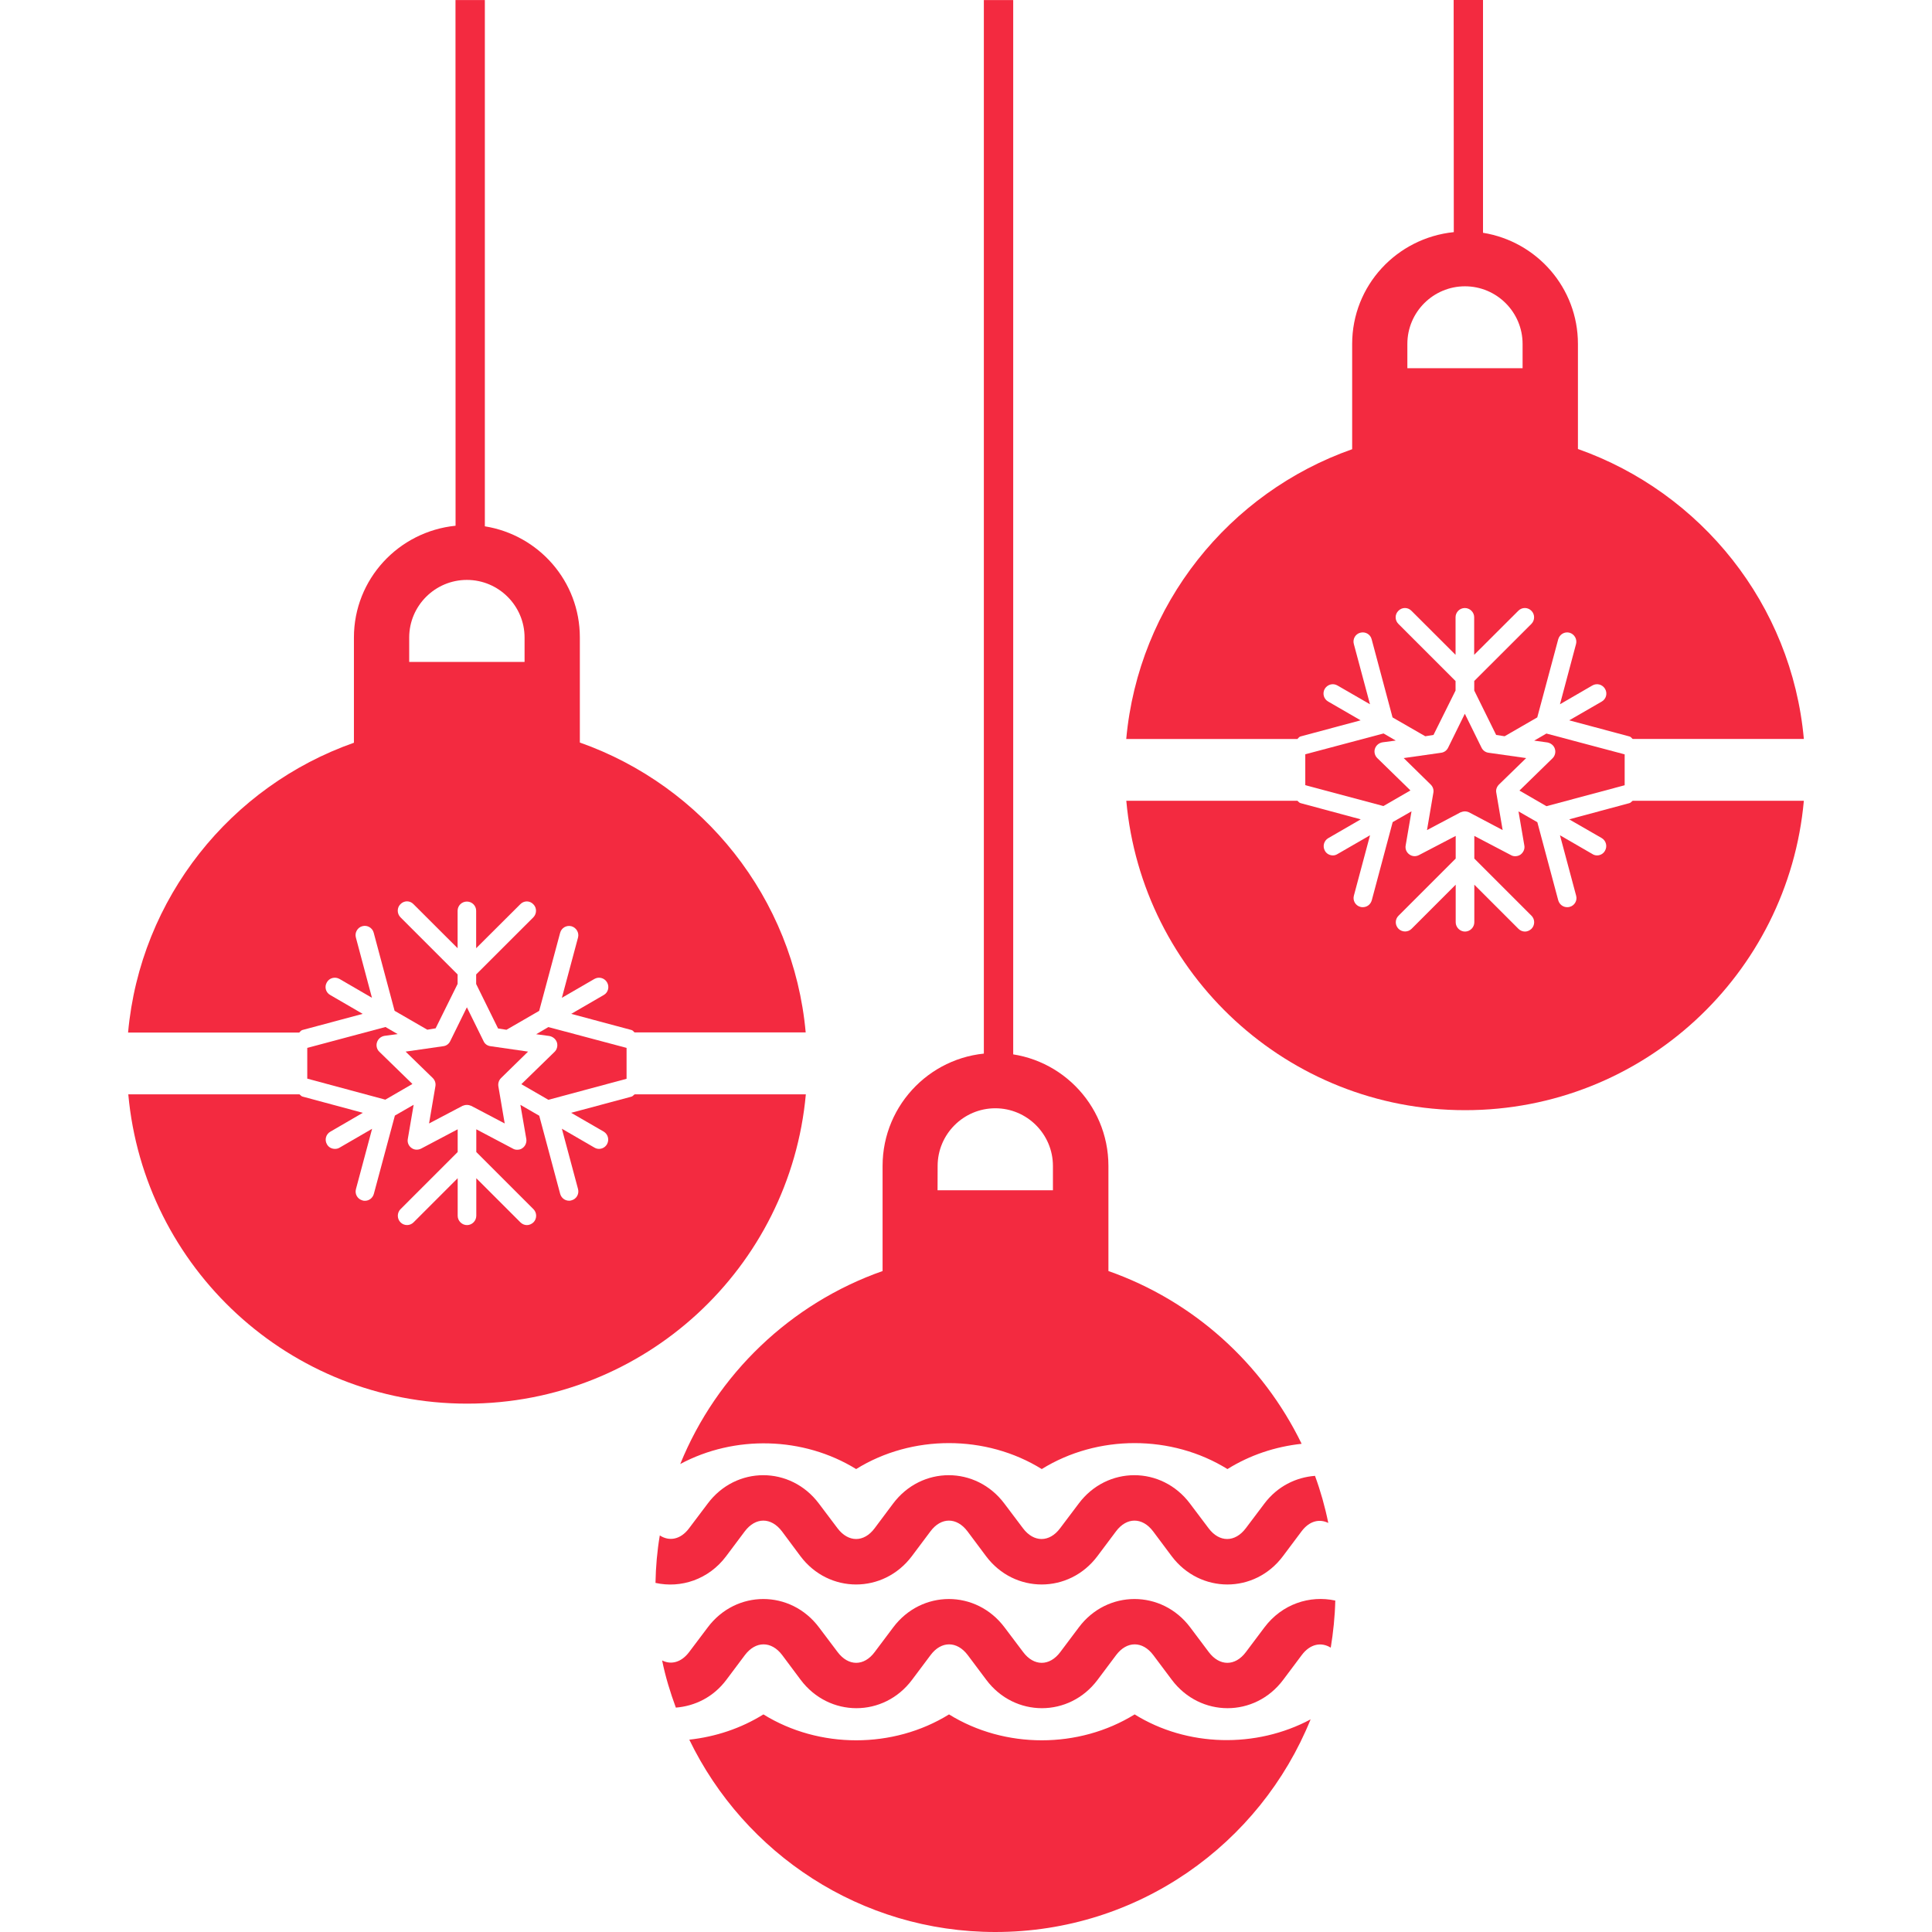 <?xml version="1.0" encoding="iso-8859-1"?>
<!-- Generator: Adobe Illustrator 16.0.0, SVG Export Plug-In . SVG Version: 6.00 Build 0)  -->
<!DOCTYPE svg PUBLIC "-//W3C//DTD SVG 1.1//EN" "http://www.w3.org/Graphics/SVG/1.1/DTD/svg11.dtd">
<svg version="1.1" id="Capa_1" xmlns="http://www.w3.org/2000/svg" xmlns:xlink="http://www.w3.org/1999/xlink" x="0px" y="0px"
	 width="26.459px" height="26.459px" viewBox="0 0 26.459 26.459" style="enable-background:new 0 0 26.459 26.459;"
	 xml:space="preserve">
<g>
	<g>
		<g fill="#f32a40">
			<path d="M4.142,14.106l0.825-0.221l-0.444-0.258c-0.062-0.034-0.083-0.112-0.047-0.173c0.034-0.062,0.112-0.082,0.174-0.047
				l0.444,0.258l-0.22-0.825c-0.019-0.066,0.021-0.138,0.089-0.156c0.068-0.018,0.137,0.022,0.155,0.09l0.286,1.069l0.448,0.259
				l0.114-0.019l0.301-0.608v-0.13l-0.783-0.783c-0.049-0.05-0.049-0.131,0-0.179c0.05-0.052,0.13-0.052,0.179,0l0.604,0.603v-0.513
				c0-0.069,0.056-0.126,0.127-0.126s0.127,0.057,0.127,0.126v0.513l0.604-0.602c0.05-0.052,0.13-0.052,0.179,0
				c0.049,0.048,0.049,0.129,0,0.179l-0.783,0.782v0.131l0.3,0.609l0.115,0.018l0.448-0.259l0.287-1.069
				c0.018-0.067,0.086-0.108,0.155-0.09c0.067,0.019,0.108,0.089,0.09,0.155l-0.221,0.825l0.445-0.258
				c0.061-0.035,0.138-0.015,0.174,0.047c0.035,0.061,0.015,0.139-0.046,0.173l-0.445,0.258l0.825,0.221
				c0.019,0.005,0.029,0.022,0.042,0.033h2.344c-0.167-1.845-1.408-3.375-3.093-3.97v-1.44c0-0.769-0.564-1.403-1.301-1.521
				L6.64,0.001H6.238L6.239,7.2c-0.78,0.079-1.392,0.731-1.392,1.531v1.441c-1.685,0.593-2.926,2.124-3.093,3.969h2.344
				C4.113,14.128,4.122,14.111,4.142,14.106z M5.604,8.731c0-0.434,0.354-0.789,0.79-0.789s0.79,0.355,0.79,0.789v0.334H5.604V8.731
				z"/>
			<path d="M7.232,14.402l-0.513-0.074c-0.042-0.005-0.078-0.029-0.096-0.068l-0.229-0.465L6.165,14.26
				c-0.019,0.039-0.055,0.064-0.096,0.068l-0.514,0.074l0.372,0.362c0.03,0.03,0.043,0.071,0.036,0.112l-0.087,0.51l0.458-0.241
				c0.019-0.008,0.039-0.013,0.06-0.013s0.041,0.005,0.06,0.013l0.458,0.241l-0.087-0.51c-0.006-0.041,0.007-0.082,0.037-0.112
				L7.232,14.402z"/>
			<path d="M8.581,14.774v-0.423l-1.071-0.285l-0.167,0.098l0.18,0.024c0.048,0.009,0.088,0.041,0.104,0.088
				c0.014,0.045,0.002,0.097-0.033,0.13L7.14,14.848l0.37,0.214L8.581,14.774z"/>
			<path d="M5.446,14.162l-0.167-0.097l-1.071,0.286v0.421l1.069,0.288l0.371-0.215l-0.453-0.441
				c-0.035-0.033-0.047-0.086-0.032-0.13c0.015-0.047,0.055-0.08,0.103-0.088L5.446,14.162z"/>
			<path d="M8.647,15.019L7.822,15.24l0.445,0.257c0.06,0.036,0.081,0.113,0.045,0.175c-0.024,0.04-0.065,0.062-0.109,0.062
				c-0.022,0-0.043-0.006-0.063-0.018l-0.445-0.258l0.221,0.825c0.019,0.069-0.022,0.139-0.09,0.156
				c-0.011,0.004-0.021,0.005-0.032,0.005c-0.057,0-0.107-0.037-0.123-0.096L7.385,15.28l-0.258-0.149l0.081,0.468
				c0.007,0.047-0.012,0.096-0.052,0.124c-0.021,0.017-0.047,0.023-0.074,0.023c-0.021,0-0.041-0.005-0.059-0.016l-0.5-0.264v0.311
				l0.783,0.783c0.049,0.049,0.049,0.131,0,0.18c-0.025,0.024-0.058,0.038-0.09,0.038c-0.033,0-0.065-0.014-0.089-0.038
				l-0.604-0.604v0.514c0,0.069-0.057,0.128-0.127,0.128S6.268,16.72,6.268,16.65v-0.514L5.664,16.74c-0.049,0.05-0.13,0.05-0.179,0
				c-0.049-0.049-0.049-0.131,0-0.18l0.783-0.783v-0.311l-0.5,0.264c-0.044,0.022-0.095,0.02-0.133-0.009
				c-0.04-0.029-0.059-0.076-0.05-0.123l0.08-0.468l-0.257,0.148L5.12,16.35c-0.016,0.058-0.066,0.095-0.123,0.095
				c-0.011,0-0.022-0.001-0.033-0.005c-0.068-0.019-0.108-0.087-0.089-0.156l0.221-0.825l-0.445,0.258
				c-0.021,0.013-0.042,0.017-0.064,0.017c-0.044,0-0.086-0.021-0.109-0.062c-0.036-0.062-0.015-0.139,0.047-0.174l0.444-0.258
				l-0.825-0.222c-0.019-0.004-0.028-0.021-0.043-0.031H1.757c0.215,2.375,2.209,4.236,4.639,4.236c2.431,0,4.425-1.861,4.64-4.236
				H8.692C8.675,14.998,8.665,15.015,8.647,15.019z"/>
		</g>
		<g fill="#f32a40">
			<g>
				<path d="M15.539,23.479c-0.765,0.473-1.779,0.473-2.542,0c-0.764,0.473-1.778,0.473-2.542,0
					c-0.309,0.192-0.654,0.306-1.015,0.346c0.755,1.559,2.346,2.634,4.192,2.634c1.955,0,3.625-1.204,4.317-2.912
					C17.203,23.946,16.258,23.926,15.539,23.479z"/>
				<path d="M11.725,20.119c0.763-0.474,1.778-0.474,2.542,0c0.765-0.474,1.778-0.474,2.543,0c0.309-0.192,0.654-0.307,1.016-0.346
					c-0.534-1.1-1.482-1.957-2.646-2.366v-1.439c0-0.854-0.691-1.547-1.546-1.547c-0.854,0-1.547,0.693-1.547,1.547v1.439
					c-1.259,0.443-2.271,1.412-2.771,2.643C10.06,19.651,11.002,19.673,11.725,20.119z M12.841,15.968c0-0.436,0.355-0.79,0.79-0.79
					c0.434,0,0.789,0.354,0.789,0.79v0.333h-1.58L12.841,15.968L12.841,15.968z"/>
				<path d="M9.945,21.312l0.254-0.339c0.148-0.197,0.361-0.197,0.51-0.001l0.253,0.34c0.388,0.517,1.137,0.517,1.526,0l0.254-0.339
					c0.146-0.197,0.36-0.197,0.508-0.001l0.254,0.34c0.387,0.517,1.137,0.517,1.525,0l0.254-0.339
					c0.146-0.197,0.361-0.197,0.509-0.001l0.254,0.34c0.389,0.517,1.138,0.517,1.524,0l0.254-0.339
					c0.106-0.142,0.243-0.177,0.367-0.116c-0.045-0.222-0.106-0.438-0.182-0.645c-0.261,0.02-0.515,0.143-0.694,0.381l-0.254,0.337
					c-0.148,0.196-0.362,0.196-0.509,0l-0.254-0.337c-0.389-0.52-1.138-0.52-1.526,0l-0.254,0.337c-0.146,0.196-0.361,0.196-0.508,0
					l-0.254-0.337c-0.389-0.52-1.137-0.52-1.526,0l-0.252,0.337c-0.146,0.196-0.36,0.196-0.508,0l-0.254-0.337
					c-0.389-0.52-1.137-0.52-1.525,0l-0.254,0.337c-0.114,0.153-0.269,0.184-0.401,0.098C9,21.24,8.981,21.458,8.977,21.678
					C9.323,21.755,9.705,21.633,9.945,21.312z"/>
				<path d="M17.316,22.288l-0.253,0.337c-0.147,0.197-0.361,0.197-0.509,0l-0.253-0.337c-0.389-0.519-1.139-0.519-1.527,0
					l-0.253,0.337c-0.147,0.197-0.362,0.197-0.509,0l-0.254-0.337c-0.389-0.519-1.137-0.519-1.526,0l-0.253,0.337
					c-0.146,0.197-0.36,0.197-0.508,0l-0.254-0.337c-0.389-0.519-1.137-0.519-1.525,0l-0.254,0.337
					c-0.106,0.141-0.246,0.178-0.37,0.115c0.045,0.223,0.111,0.437,0.188,0.646c0.261-0.021,0.514-0.143,0.692-0.381l0.254-0.339
					c0.148-0.195,0.362-0.195,0.51,0l0.253,0.339c0.389,0.518,1.138,0.519,1.526,0l0.254-0.339c0.146-0.195,0.36-0.195,0.508,0
					l0.254,0.339c0.387,0.518,1.137,0.519,1.525,0l0.254-0.339c0.147-0.195,0.361-0.195,0.508,0l0.254,0.339
					c0.389,0.518,1.138,0.519,1.526,0l0.254-0.339c0.113-0.151,0.265-0.183,0.397-0.101c0.034-0.21,0.057-0.425,0.062-0.645
					C17.938,21.844,17.558,21.966,17.316,22.288z"/>
			</g>
			<g>
				<rect x="13.474" y="0.001" width="0.402" height="14.789"/>
			</g>
		</g>
		<g fill="#f32a40">
			<path d="M17.81,10.086l0.824-0.221L18.19,9.608c-0.062-0.035-0.082-0.112-0.048-0.173c0.037-0.062,0.114-0.083,0.175-0.047
				l0.445,0.257l-0.221-0.825c-0.019-0.067,0.021-0.138,0.089-0.155c0.069-0.018,0.138,0.022,0.155,0.09l0.286,1.07l0.448,0.258
				l0.113-0.018l0.302-0.608v-0.13l-0.783-0.783c-0.05-0.05-0.05-0.13,0-0.179c0.05-0.051,0.13-0.051,0.179,0l0.604,0.603V8.453
				c0-0.069,0.057-0.126,0.127-0.126s0.128,0.057,0.128,0.126v0.515l0.604-0.603c0.05-0.051,0.13-0.051,0.18,0
				c0.049,0.049,0.049,0.129,0,0.179L20.19,9.326v0.131l0.3,0.608l0.116,0.018l0.447-0.258l0.287-1.07
				c0.019-0.067,0.086-0.108,0.155-0.09c0.066,0.019,0.107,0.088,0.089,0.155l-0.22,0.825l0.443-0.257
				c0.062-0.036,0.139-0.015,0.175,0.047c0.035,0.061,0.015,0.138-0.046,0.173l-0.445,0.257l0.825,0.221
				c0.021,0.005,0.028,0.022,0.044,0.034h2.344c-0.167-1.845-1.409-3.375-3.094-3.971V4.71c0-0.769-0.563-1.403-1.3-1.522V0h-0.402
				l0.002,3.179c-0.781,0.08-1.392,0.731-1.392,1.532v1.441c-1.685,0.593-2.927,2.125-3.094,3.969h2.344
				C17.782,10.108,17.791,10.091,17.81,10.086z M19.274,4.71c0-0.435,0.354-0.789,0.789-0.789c0.435,0,0.789,0.354,0.789,0.789
				v0.333h-1.578V4.71z"/>
			<path d="M20.901,10.382l-0.515-0.073c-0.04-0.005-0.077-0.03-0.096-0.069l-0.229-0.465l-0.229,0.465
				c-0.019,0.039-0.055,0.064-0.095,0.069l-0.513,0.073l0.37,0.363c0.03,0.03,0.044,0.071,0.036,0.112l-0.087,0.511l0.457-0.242
				c0.02-0.008,0.041-0.014,0.061-0.014s0.041,0.005,0.06,0.014l0.458,0.242l-0.087-0.511c-0.009-0.042,0.007-0.082,0.036-0.112
				L20.901,10.382z"/>
			<path d="M22.25,10.754v-0.423l-1.072-0.285l-0.167,0.097l0.181,0.025c0.047,0.009,0.088,0.041,0.102,0.087
				c0.015,0.045,0.002,0.097-0.032,0.13l-0.453,0.442l0.37,0.214L22.25,10.754z"/>
			<path d="M19.115,10.142l-0.167-0.097l-1.072,0.285v0.423l1.07,0.286l0.37-0.214l-0.453-0.442
				c-0.035-0.033-0.048-0.085-0.033-0.13c0.016-0.047,0.056-0.079,0.104-0.087L19.115,10.142z"/>
			<path d="M22.315,10.999l-0.825,0.222l0.445,0.256c0.061,0.036,0.081,0.114,0.045,0.175c-0.022,0.04-0.065,0.063-0.108,0.063
				c-0.022,0-0.045-0.006-0.064-0.019l-0.444-0.257l0.221,0.826c0.02,0.067-0.021,0.138-0.089,0.155
				c-0.012,0.003-0.021,0.004-0.033,0.004c-0.056,0-0.106-0.036-0.123-0.095l-0.286-1.069l-0.258-0.148l0.08,0.467
				c0.009,0.046-0.012,0.094-0.051,0.124c-0.022,0.016-0.049,0.023-0.075,0.023c-0.021,0-0.041-0.005-0.059-0.016l-0.5-0.262v0.31
				l0.783,0.783c0.049,0.049,0.049,0.129,0,0.179c-0.025,0.024-0.058,0.038-0.089,0.038c-0.034,0-0.066-0.014-0.09-0.038
				l-0.604-0.604v0.515c0,0.068-0.057,0.127-0.128,0.127c-0.069,0-0.127-0.059-0.127-0.127v-0.515l-0.604,0.604
				c-0.049,0.049-0.129,0.049-0.179,0c-0.05-0.05-0.05-0.13,0-0.179l0.783-0.783v-0.31l-0.502,0.262
				c-0.043,0.023-0.094,0.02-0.132-0.008c-0.041-0.029-0.06-0.077-0.051-0.124l0.08-0.467l-0.258,0.148l-0.286,1.07
				c-0.017,0.059-0.066,0.095-0.124,0.095c-0.011,0-0.021-0.001-0.032-0.004c-0.068-0.018-0.108-0.087-0.089-0.155l0.221-0.826
				l-0.445,0.257c-0.021,0.013-0.042,0.019-0.063,0.019c-0.045,0-0.088-0.023-0.11-0.063c-0.035-0.062-0.014-0.139,0.047-0.174
				l0.444-0.257l-0.824-0.222c-0.019-0.004-0.029-0.021-0.043-0.032h-2.344c0.215,2.375,2.209,4.237,4.64,4.237
				s4.425-1.861,4.639-4.237h-2.344C22.343,10.978,22.333,10.995,22.315,10.999z"/>
		</g>
	</g>
</g>
</svg>
